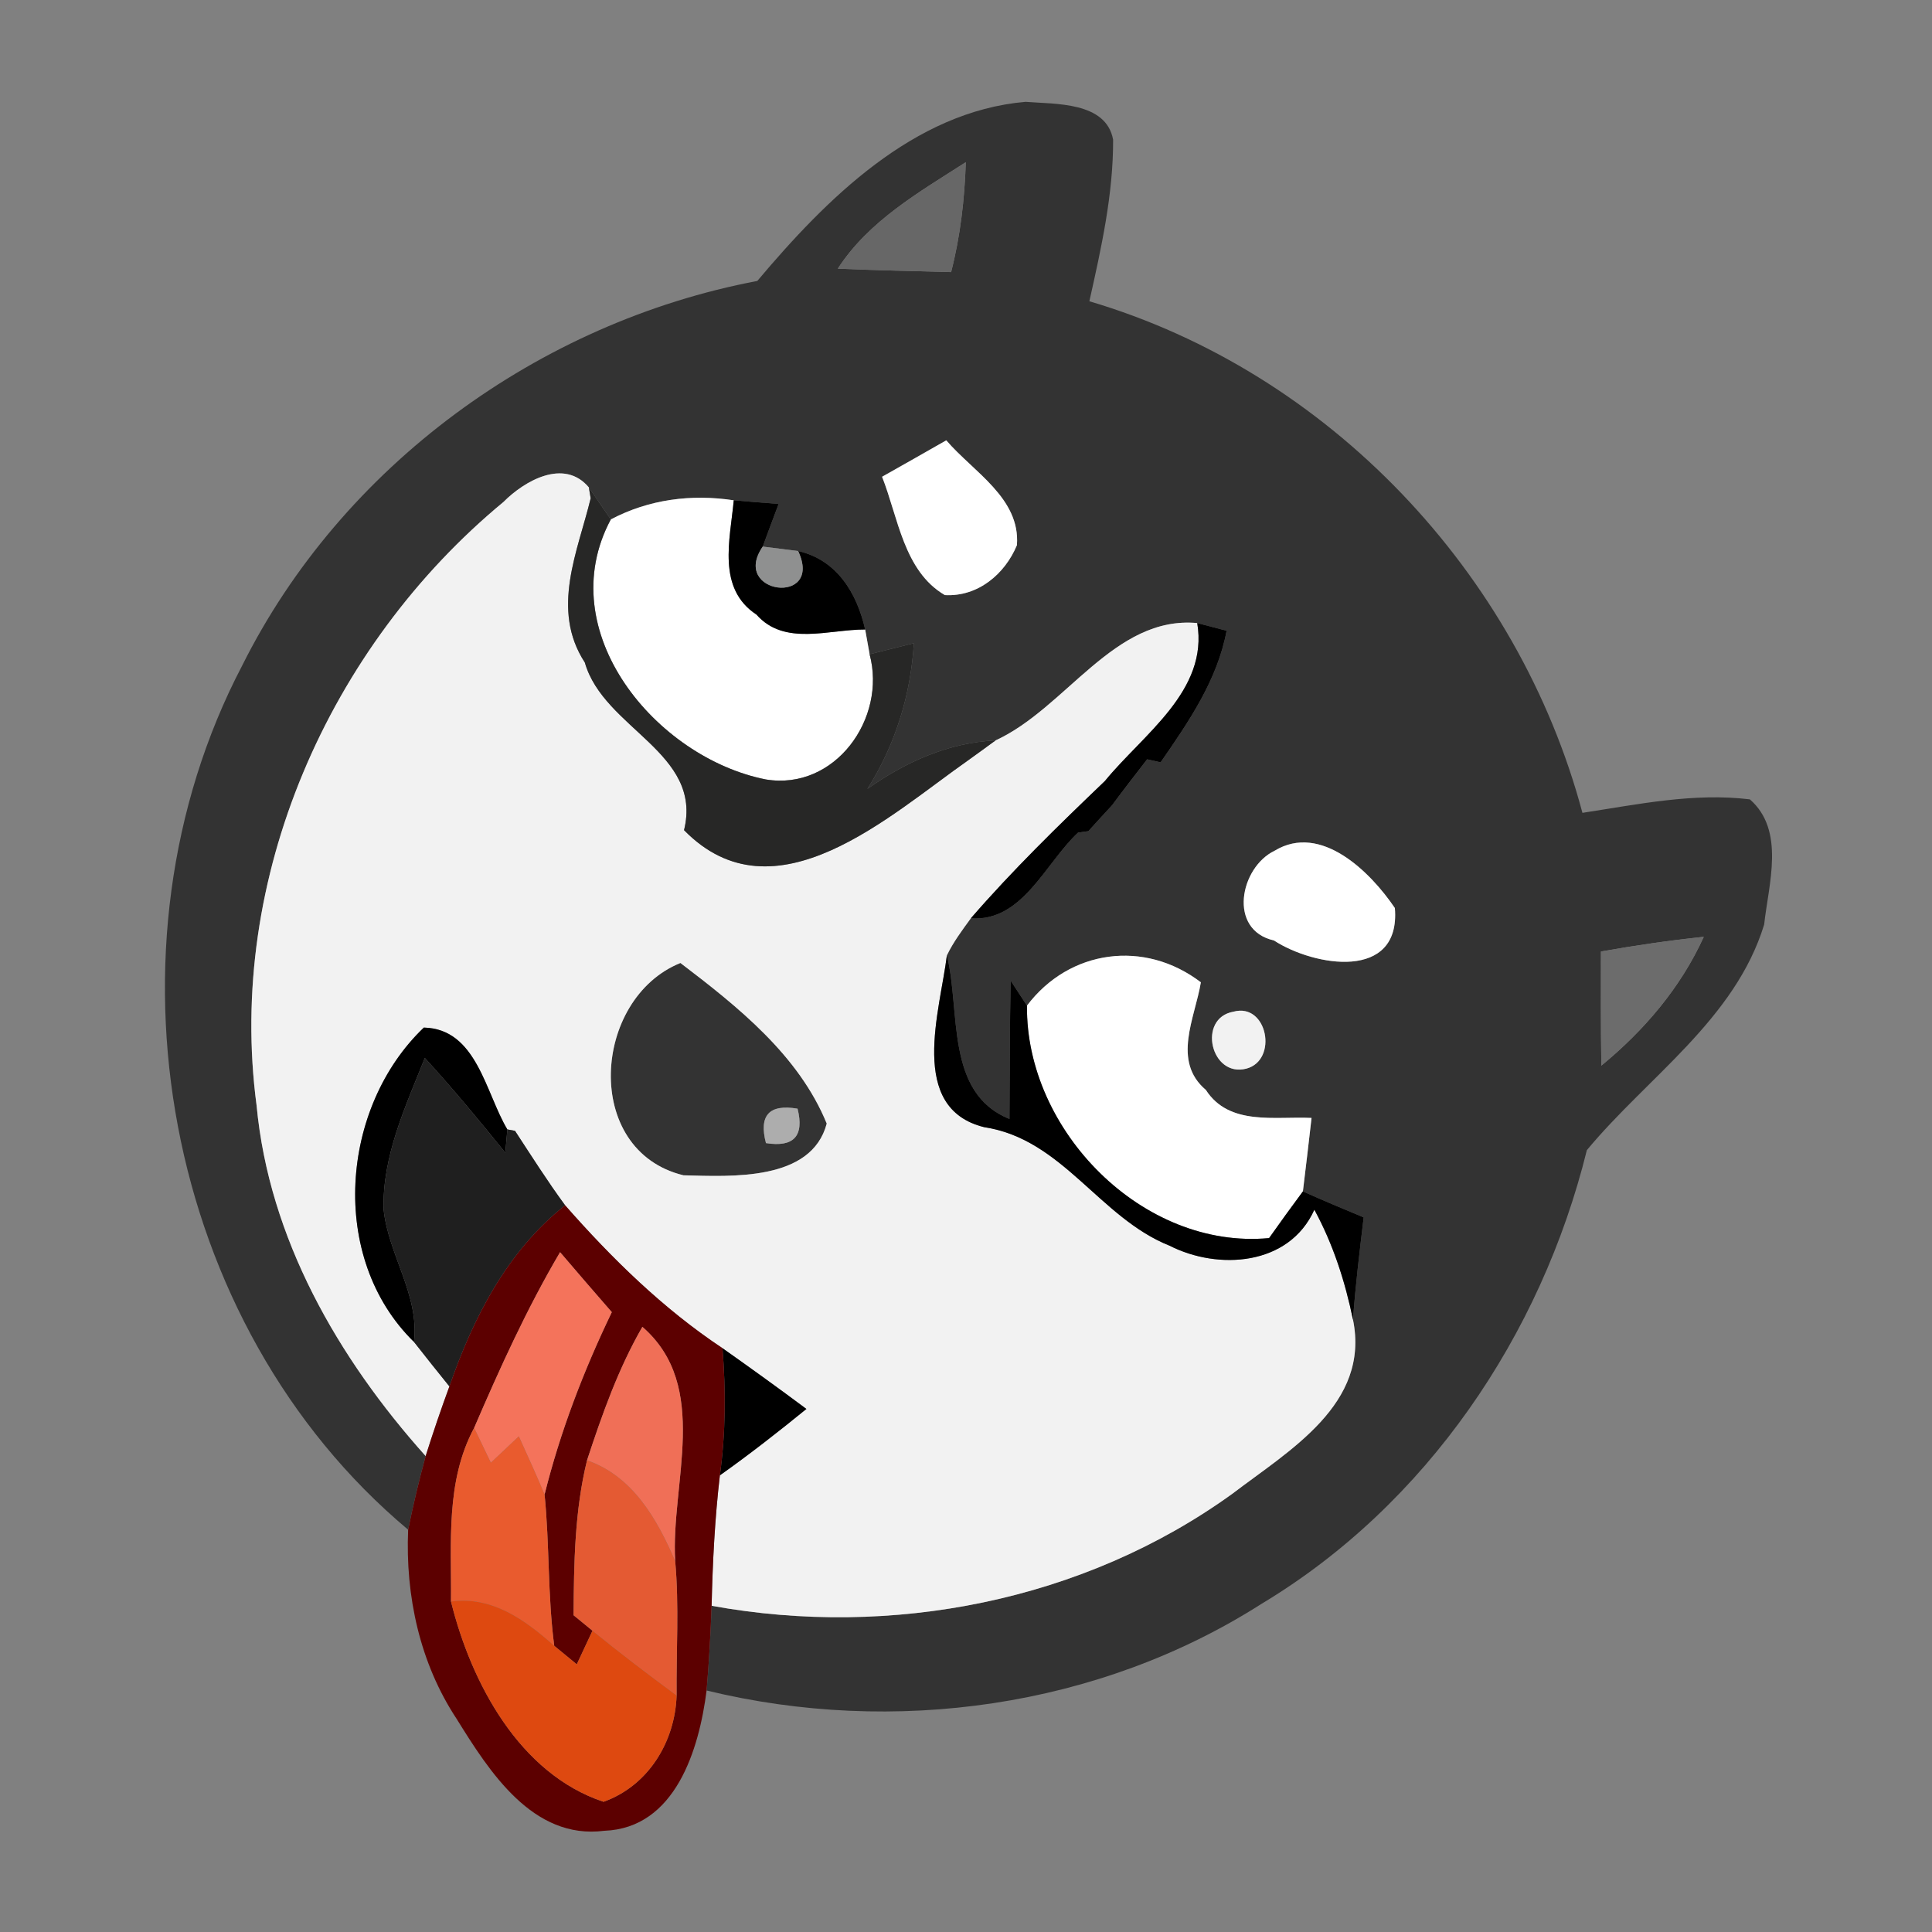 <?xml version="1.0" encoding="UTF-8" ?>
<!DOCTYPE svg PUBLIC "-//W3C//DTD SVG 1.1//EN" "http://www.w3.org/Graphics/SVG/1.1/DTD/svg11.dtd">
<svg width="96pt" height="96pt" viewBox="0 0 96 96" version="1.1" xmlns="http://www.w3.org/2000/svg">
<rect x="0" y="0" width="96" height="96" fill="#808080" stroke="none"/>
<g id="#333333ff">
<path fill="#333333" opacity="1.00" d=" M 37.63 13.96 C 41.05 9.90 45.39 5.54 50.96 5.06 C 52.42 5.18 54.96 5.04 55.31 6.94 C 55.32 9.66 54.72 12.33 54.13 14.97 C 66.02 18.48 75.45 28.46 78.63 40.39 C 81.38 39.97 84.16 39.38 86.95 39.72 C 88.72 41.27 87.88 43.92 87.66 45.94 C 86.22 50.65 81.85 53.53 78.85 57.15 C 76.58 66.35 70.88 74.77 62.69 79.69 C 54.59 84.86 44.40 86.26 35.11 84.00 C 35.23 82.60 35.31 81.19 35.36 79.79 C 44.29 81.42 53.85 79.56 61.24 74.22 C 64.07 72.06 68.08 69.77 67.23 65.58 C 67.35 63.87 67.56 62.18 67.76 60.49 C 66.75 60.07 65.74 59.65 64.74 59.20 C 64.85 58.29 65.07 56.47 65.17 55.55 C 63.37 55.46 61.08 55.96 59.92 54.16 C 58.22 52.72 59.38 50.58 59.67 48.81 C 56.87 46.67 53.13 47.18 51.03 49.97 C 50.83 49.66 50.42 49.04 50.22 48.73 C 50.17 51.02 50.18 53.31 50.16 55.60 C 46.95 54.31 47.74 50.25 47.05 47.47 C 47.37 46.81 47.81 46.22 48.24 45.63 C 50.81 45.82 51.95 42.87 53.57 41.37 L 54.08 41.30 C 54.37 40.98 54.96 40.33 55.26 40.01 C 55.83 39.24 56.41 38.49 57.00 37.73 L 57.67 37.88 C 59.06 35.87 60.49 33.80 60.95 31.34 C 60.58 31.25 59.85 31.05 59.49 30.96 C 55.36 30.58 52.98 35.18 49.47 36.79 C 47.12 36.90 45.00 37.86 43.10 39.20 C 44.49 37.01 45.25 34.54 45.41 31.96 C 44.86 32.10 43.76 32.37 43.21 32.51 L 42.99 31.28 C 42.58 29.47 41.59 27.82 39.66 27.38 C 39.22 27.32 38.34 27.22 37.90 27.16 C 38.09 26.63 38.49 25.57 38.69 25.04 C 38.13 25.00 37.02 24.91 36.46 24.86 C 34.35 24.54 32.25 24.81 30.35 25.81 C 30.08 25.41 29.53 24.61 29.26 24.22 C 28.03 22.75 26.05 23.90 25.02 24.94 C 16.33 32.12 11.25 43.65 12.75 54.93 C 13.37 61.54 16.79 67.48 21.15 72.35 C 20.82 73.56 20.53 74.78 20.28 76.01 C 8.11 65.82 4.70 47.08 12.03 33.08 C 16.98 23.16 26.77 16.02 37.63 13.96 M 41.63 13.35 C 43.51 13.43 45.38 13.47 47.26 13.52 C 47.72 11.73 47.93 9.90 47.99 8.06 C 45.67 9.55 43.17 10.97 41.63 13.35 M 43.83 23.69 C 44.63 25.71 44.91 28.38 46.95 29.57 C 48.59 29.66 49.93 28.53 50.53 27.09 C 50.71 24.75 48.35 23.44 47.02 21.88 C 46.22 22.34 44.63 23.24 43.83 23.69 M 63.34 42.27 C 61.61 43.10 61.00 46.21 63.30 46.73 C 65.30 48.03 69.61 48.76 69.31 45.12 C 68.10 43.33 65.64 40.88 63.34 42.27 M 79.55 47.28 C 79.55 49.17 79.54 51.06 79.57 52.95 C 81.70 51.20 83.51 49.08 84.66 46.55 C 82.95 46.73 81.24 46.98 79.55 47.28 M 61.29 50.27 C 59.48 50.59 60.16 53.56 61.93 53.10 C 63.52 52.68 62.98 49.81 61.29 50.27 Z" />
<path fill="#333333" opacity="1.00" d=" M 33.96 58.40 C 28.92 57.17 29.43 49.62 33.81 47.85 C 36.66 50.02 39.69 52.43 41.08 55.83 C 40.32 58.70 36.36 58.46 33.96 58.40 M 38.06 56.80 C 39.44 57.02 39.97 56.45 39.63 55.09 C 38.22 54.85 37.70 55.42 38.06 56.80 Z" />
</g>
<g id="#676767ff">
<path fill="#676767" opacity="1.00" d=" M 41.63 13.35 C 43.17 10.97 45.67 9.55 47.99 8.06 C 47.93 9.90 47.72 11.73 47.26 13.52 C 45.38 13.47 43.51 13.43 41.63 13.35 Z" />
</g>
<g id="#ffffffff">
<path fill="#ffffff" opacity="1.00" d=" M 43.83 23.69 C 44.63 23.24 46.22 22.34 47.02 21.88 C 48.35 23.44 50.71 24.75 50.53 27.09 C 49.93 28.53 48.59 29.66 46.95 29.57 C 44.91 28.38 44.63 25.71 43.83 23.69 Z" />
<path fill="#ffffff" opacity="1.00" d=" M 30.35 25.81 C 32.25 24.81 34.35 24.54 36.46 24.86 C 36.28 26.81 35.61 29.24 37.59 30.54 C 38.98 32.12 41.19 31.27 42.99 31.28 L 43.21 32.51 C 44.07 35.70 41.49 39.30 38.05 38.73 C 32.60 37.65 27.37 31.38 30.35 25.81 Z" />
<path fill="#ffffff" opacity="1.00" d=" M 63.34 42.27 C 65.64 40.88 68.10 43.33 69.31 45.12 C 69.61 48.76 65.30 48.03 63.30 46.73 C 61.00 46.21 61.61 43.10 63.34 42.27 Z" />
<path fill="#ffffff" opacity="1.00" d=" M 51.03 49.97 C 53.13 47.18 56.87 46.67 59.67 48.81 C 59.38 50.58 58.22 52.72 59.92 54.16 C 61.08 55.96 63.37 55.46 65.17 55.55 C 65.07 56.47 64.85 58.29 64.74 59.20 C 64.17 59.97 63.61 60.74 63.06 61.52 C 56.78 62.11 50.96 56.17 51.03 49.97 Z" />
</g>
<g id="#f2f2f2ff">
<path fill="#f2f2f2" opacity="1.00" d=" M 25.02 24.94 C 26.05 23.90 28.03 22.75 29.26 24.22 L 29.35 24.76 C 28.72 27.38 27.34 30.28 29.06 32.92 C 30.00 36.22 34.94 37.39 33.99 41.25 C 38.49 45.85 44.22 40.50 48.12 37.77 C 48.46 37.52 49.14 37.04 49.47 36.79 C 52.98 35.18 55.36 30.58 59.49 30.96 C 60.06 34.33 56.79 36.49 54.90 38.81 C 52.60 41.01 50.32 43.23 48.24 45.63 C 47.81 46.22 47.37 46.81 47.05 47.47 C 46.72 50.20 45.08 55.07 48.91 56.01 C 52.80 56.60 54.63 60.51 58.12 61.90 C 60.52 63.12 64.05 62.91 65.31 60.11 C 66.24 61.82 66.84 63.68 67.23 65.58 C 68.08 69.77 64.07 72.06 61.24 74.22 C 53.85 79.56 44.29 81.42 35.36 79.79 C 35.41 77.62 35.52 75.46 35.77 73.31 C 37.25 72.26 38.67 71.15 40.07 70.01 C 38.69 68.98 37.30 67.98 35.90 66.99 C 32.95 65.03 30.41 62.54 28.08 59.89 C 27.20 58.69 26.40 57.43 25.59 56.19 L 25.21 56.12 C 24.12 54.30 23.69 51.12 21.06 51.06 C 16.92 55.01 16.30 62.50 20.57 66.68 C 21.15 67.42 21.74 68.16 22.33 68.89 C 21.91 70.03 21.52 71.18 21.15 72.35 C 16.79 67.48 13.37 61.54 12.75 54.93 C 11.25 43.65 16.33 32.12 25.02 24.94 M 33.96 58.40 C 36.36 58.46 40.32 58.70 41.08 55.83 C 39.69 52.43 36.66 50.02 33.81 47.85 C 29.43 49.62 28.92 57.17 33.96 58.40 Z" />
<path fill="#f2f2f2" opacity="1.00" d=" M 61.29 50.27 C 62.98 49.81 63.52 52.68 61.93 53.10 C 60.16 53.56 59.48 50.59 61.29 50.27 Z" />
</g>
<g id="#272726ff">
<path fill="#272726" opacity="1.00" d=" M 29.26 24.22 C 29.53 24.61 30.08 25.41 30.35 25.81 C 27.37 31.38 32.60 37.65 38.05 38.73 C 41.49 39.30 44.07 35.70 43.21 32.51 C 43.76 32.37 44.86 32.10 45.41 31.96 C 45.25 34.54 44.49 37.01 43.10 39.20 C 45.00 37.86 47.12 36.90 49.47 36.79 C 49.14 37.04 48.46 37.52 48.12 37.77 C 44.22 40.50 38.49 45.85 33.99 41.25 C 34.94 37.39 30.00 36.22 29.06 32.92 C 27.34 30.28 28.72 27.38 29.35 24.76 L 29.26 24.22 Z" />
</g>
<g id="#000000ff">
<path fill="#000000" opacity="1.00" d=" M 36.46 24.86 C 37.02 24.91 38.13 25.00 38.69 25.04 C 38.49 25.57 38.09 26.63 37.90 27.16 C 36.27 29.53 40.94 30.13 39.66 27.38 C 41.59 27.82 42.58 29.47 42.99 31.28 C 41.19 31.27 38.98 32.12 37.59 30.54 C 35.61 29.24 36.28 26.81 36.46 24.86 Z" />
<path fill="#000000" opacity="1.00" d=" M 59.49 30.96 C 59.85 31.05 60.58 31.25 60.95 31.34 C 60.49 33.80 59.06 35.87 57.67 37.88 L 57.00 37.73 C 56.41 38.49 55.83 39.24 55.26 40.01 C 54.96 40.33 54.37 40.98 54.08 41.30 L 53.57 41.37 C 51.95 42.87 50.81 45.82 48.24 45.63 C 50.32 43.23 52.60 41.01 54.90 38.81 C 56.79 36.49 60.06 34.33 59.49 30.96 Z" />
<path fill="#000000" opacity="1.00" d=" M 47.05 47.47 C 47.74 50.25 46.95 54.31 50.16 55.60 C 50.18 53.31 50.17 51.02 50.22 48.73 C 50.42 49.04 50.83 49.66 51.03 49.97 C 50.96 56.17 56.78 62.11 63.06 61.52 C 63.61 60.74 64.17 59.97 64.74 59.20 C 65.74 59.65 66.75 60.07 67.76 60.49 C 67.56 62.18 67.35 63.87 67.23 65.58 C 66.84 63.68 66.24 61.82 65.31 60.11 C 64.05 62.91 60.52 63.12 58.12 61.90 C 54.63 60.51 52.80 56.60 48.91 56.01 C 45.08 55.07 46.72 50.20 47.05 47.47 Z" />
<path fill="#000000" opacity="1.00" d=" M 20.57 66.68 C 16.30 62.50 16.92 55.01 21.06 51.06 C 23.69 51.12 24.12 54.30 25.21 56.12 L 25.11 57.28 C 23.82 55.68 22.50 54.09 21.11 52.57 C 20.15 54.98 19.00 57.43 19.06 60.08 C 19.29 62.35 20.85 64.34 20.57 66.68 Z" />
<path fill="#000000" opacity="1.00" d=" M 35.90 66.99 C 37.30 67.98 38.69 68.98 40.07 70.01 C 38.67 71.15 37.25 72.26 35.77 73.31 C 36.06 71.21 36.07 69.09 35.90 66.99 Z" />
</g>
<g id="#8f9090ff">
<path fill="#8f9090" opacity="1.00" d=" M 37.90 27.16 C 38.34 27.22 39.22 27.32 39.66 27.38 C 40.94 30.13 36.27 29.53 37.90 27.16 Z" />
</g>
<g id="#6c6c6cff">
<path fill="#6c6c6c" opacity="1.00" d=" M 79.55 47.28 C 81.24 46.98 82.95 46.73 84.66 46.55 C 83.51 49.08 81.70 51.20 79.57 52.95 C 79.54 51.06 79.55 49.17 79.55 47.28 Z" />
</g>
<g id="#1f1f1fff">
<path fill="#1f1f1f" opacity="1.00" d=" M 21.11 52.57 C 22.50 54.09 23.82 55.68 25.11 57.28 L 25.21 56.12 L 25.59 56.19 C 26.40 57.43 27.20 58.69 28.08 59.89 C 25.20 62.17 23.51 65.48 22.33 68.89 C 21.74 68.16 21.15 67.42 20.57 66.68 C 20.85 64.34 19.29 62.35 19.06 60.08 C 19.00 57.43 20.15 54.98 21.11 52.57 Z" />
</g>
<g id="#adadadff">
<path fill="#adadad" opacity="1.00" d=" M 38.06 56.80 C 37.70 55.42 38.22 54.85 39.63 55.09 C 39.97 56.45 39.44 57.02 38.06 56.80 Z" />
</g>
<g id="#5c0000ff">
<path fill="#5c0000" opacity="1.00" d=" M 28.08 59.89 C 30.41 62.54 32.95 65.03 35.90 66.99 C 36.07 69.09 36.06 71.21 35.77 73.31 C 35.52 75.46 35.41 77.62 35.36 79.79 C 35.31 81.19 35.23 82.60 35.11 84.00 C 34.74 86.91 33.57 90.84 30.03 90.97 C 26.47 91.43 24.31 88.02 22.69 85.41 C 20.86 82.64 20.14 79.30 20.28 76.01 C 20.53 74.78 20.82 73.56 21.15 72.35 C 21.52 71.18 21.91 70.03 22.33 68.89 C 23.51 65.48 25.20 62.17 28.08 59.89 M 23.56 70.95 C 22.13 73.62 22.44 76.67 22.41 79.58 C 23.41 83.62 25.81 88.14 29.99 89.53 C 32.22 88.73 33.54 86.55 33.62 84.25 C 33.60 82.02 33.75 79.79 33.55 77.57 C 33.32 73.70 35.33 68.90 31.92 65.93 C 30.72 68.01 29.92 70.28 29.17 72.56 C 28.55 75.08 28.52 77.68 28.50 80.26 L 29.44 81.03 C 29.24 81.45 28.86 82.28 28.66 82.70 C 28.38 82.47 27.82 82.01 27.54 81.78 C 27.21 79.28 27.31 76.76 27.06 74.26 C 27.84 71.13 29.00 68.11 30.40 65.20 C 29.54 64.21 28.68 63.22 27.83 62.22 C 26.18 65.02 24.84 67.98 23.56 70.95 Z" />
</g>
<g id="#f4735bff">
<path fill="#f4735b" opacity="1.00" d=" M 23.56 70.95 C 24.84 67.98 26.18 65.02 27.83 62.22 C 28.68 63.22 29.54 64.21 30.40 65.20 C 29.00 68.11 27.84 71.13 27.06 74.26 C 26.65 73.29 26.22 72.33 25.78 71.37 C 25.43 71.70 24.74 72.35 24.39 72.68 C 24.18 72.25 23.77 71.38 23.56 70.95 Z" />
</g>
<g id="#f06f57ff">
<path fill="#f06f57" opacity="1.00" d=" M 29.17 72.56 C 29.92 70.28 30.72 68.01 31.92 65.93 C 35.33 68.90 33.32 73.70 33.55 77.57 C 32.65 75.48 31.45 73.36 29.17 72.56 Z" />
</g>
<g id="#e95b2eff">
<path fill="#e95b2e" opacity="1.00" d=" M 22.41 79.58 C 22.44 76.67 22.13 73.62 23.56 70.95 C 23.77 71.38 24.18 72.25 24.39 72.68 C 24.74 72.35 25.43 71.70 25.78 71.37 C 26.22 72.33 26.65 73.29 27.06 74.26 C 27.31 76.76 27.21 79.28 27.54 81.78 C 26.10 80.50 24.46 79.30 22.41 79.58 Z" />
</g>
<g id="#e45a33ff">
<path fill="#e45a33" opacity="1.00" d=" M 28.50 80.26 C 28.52 77.68 28.55 75.08 29.17 72.56 C 31.45 73.36 32.65 75.48 33.55 77.57 C 33.75 79.79 33.60 82.02 33.62 84.25 C 32.20 83.20 30.80 82.14 29.44 81.03 L 28.50 80.26 Z" />
</g>
<g id="#de4910ff">
<path fill="#de4910" opacity="1.00" d=" M 22.41 79.58 C 24.46 79.30 26.10 80.50 27.54 81.78 C 27.82 82.01 28.38 82.47 28.66 82.70 C 28.86 82.28 29.24 81.45 29.44 81.03 C 30.80 82.14 32.20 83.20 33.62 84.25 C 33.54 86.55 32.22 88.73 29.99 89.53 C 25.81 88.14 23.41 83.62 22.41 79.58 Z" />
</g>
</svg>
